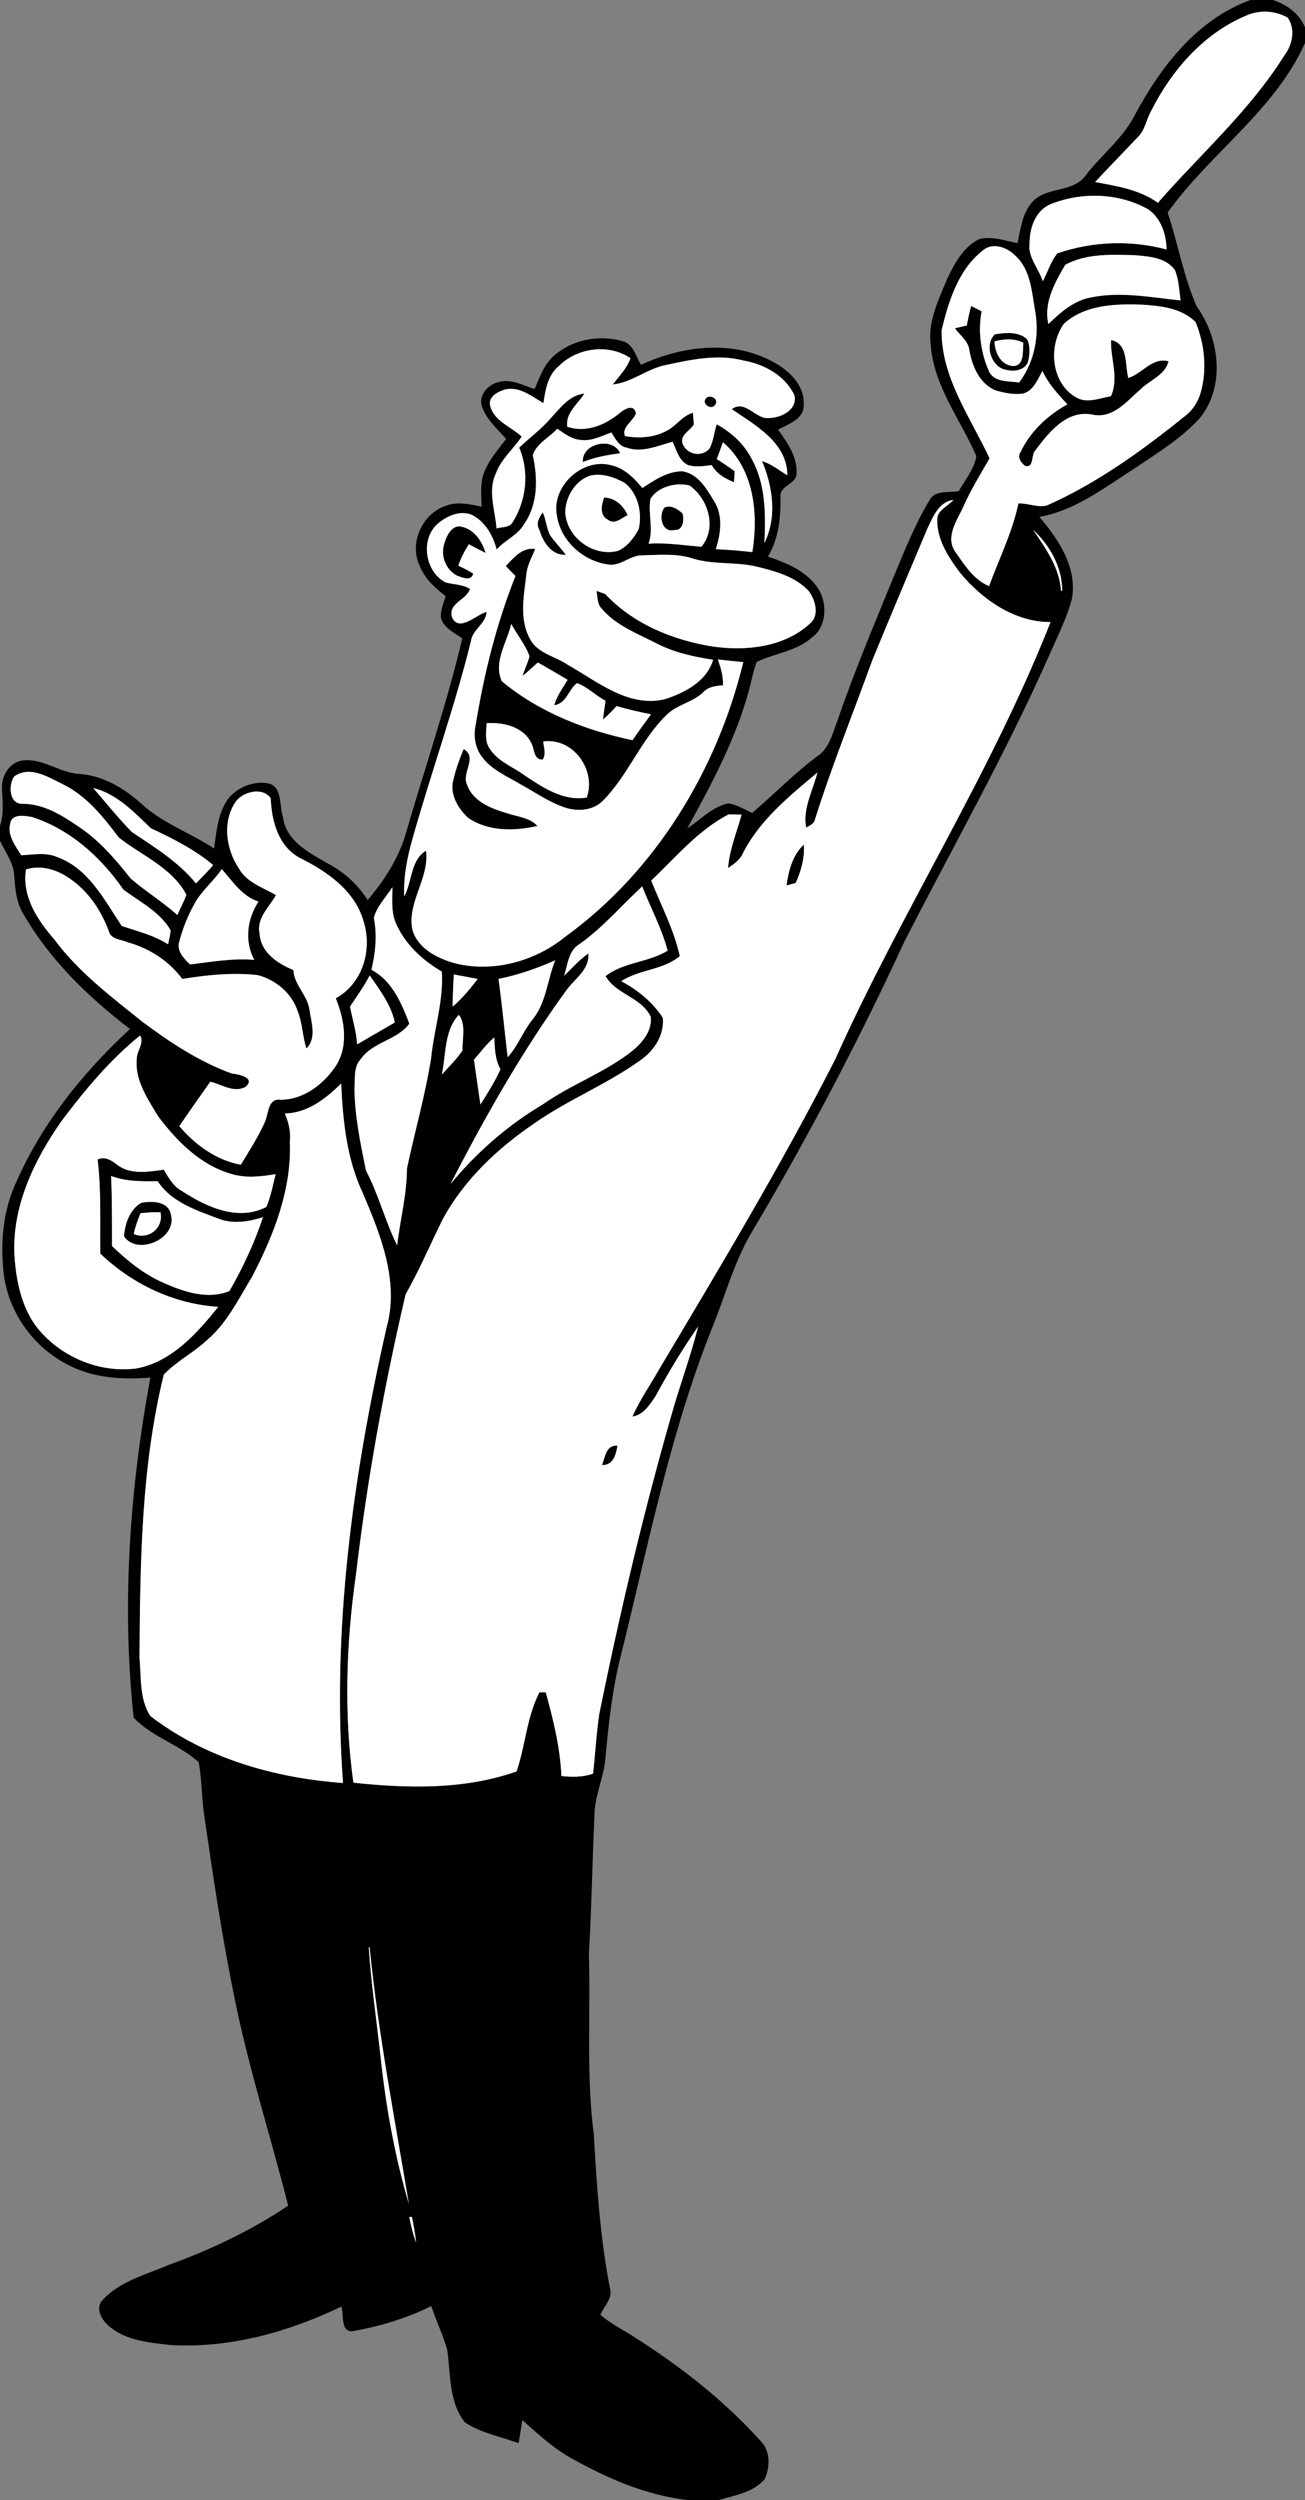 <?xml version="1.0" encoding="UTF-8" ?>
<!DOCTYPE svg PUBLIC "-//W3C//DTD SVG 1.1//EN" "http://www.w3.org/Graphics/SVG/1.1/DTD/svg11.dtd">
<svg width="344pt" height="659pt" viewBox="0 0 344 659" version="1.1" xmlns="http://www.w3.org/2000/svg">
<rect x="0" y="0" width="344" height="659" fill="#808080" stroke="none"/>
<g id="#000000ff">
<path fill="#000000" opacity="1.00" d=" M 329.62 0.00 L 335.51 0.00 C 339.19 1.19 342.48 3.54 344.00 7.21 L 344.00 11.35 C 335.96 29.23 318.95 40.38 307.80 56.02 C 310.50 64.22 311.97 72.83 315.44 80.77 C 321.50 89.12 323.09 101.87 316.24 110.24 C 311.24 115.73 304.80 119.59 298.70 123.71 C 290.93 128.70 283.31 134.59 273.99 136.25 C 279.04 142.19 283.96 149.54 282.58 157.74 C 281.16 163.17 278.53 168.19 276.31 173.32 C 264.94 198.96 251.08 223.38 238.33 248.33 C 226.43 274.13 213.23 299.34 198.75 323.79 C 193.61 332.07 191.20 341.61 187.51 350.55 C 176.58 378.05 170.90 407.18 163.80 435.81 C 161.46 444.80 160.45 454.07 159.60 463.31 C 159.20 468.53 156.71 473.34 156.70 478.63 C 156.12 490.74 155.96 502.87 155.23 514.98 C 155.72 530.90 154.48 546.89 156.54 562.74 C 157.32 576.53 158.24 590.39 160.94 603.96 C 161.12 606.30 159.08 608.08 158.27 610.17 C 160.95 612.45 164.11 614.05 167.06 615.93 C 179.29 623.68 190.83 632.67 200.53 643.46 C 203.12 646.08 203.03 650.34 201.55 653.49 C 198.53 657.01 193.63 657.74 189.42 659.00 L 181.57 659.00 C 170.14 657.80 159.51 653.01 149.62 647.40 C 145.24 644.77 141.49 641.27 137.68 637.91 C 137.37 639.93 137.05 641.96 136.71 644.00 C 131.98 642.22 126.75 641.35 122.53 638.48 C 118.24 633.04 118.84 625.70 117.86 619.23 C 116.72 615.35 114.96 611.69 113.68 607.86 C 107.11 611.11 100.00 613.23 92.79 614.50 C 89.64 614.48 90.72 610.05 89.98 607.99 C 76.06 614.68 60.57 619.01 45.02 618.13 C 39.45 617.48 33.26 617.01 28.81 613.21 C 26.85 611.57 24.91 608.41 27.12 606.16 C 31.60 601.35 38.27 599.64 44.14 597.14 C 55.30 593.07 66.11 588.03 75.96 581.37 C 71.38 563.24 65.63 545.42 61.91 527.08 C 58.64 511.22 56.26 495.20 53.93 479.18 C 53.14 474.31 53.28 469.33 52.37 464.49 C 47.25 459.80 40.01 457.86 35.22 452.72 C 32.05 422.86 34.19 392.59 39.64 363.11 C 32.13 363.70 24.23 363.25 17.50 359.52 C 8.71 354.91 2.31 345.93 1.03 336.06 C 0.08 328.26 0.65 320.10 3.75 312.82 C 10.53 296.81 21.55 282.96 34.26 271.23 C 23.26 262.81 13.06 252.94 6.12 240.84 C 4.32 237.89 4.01 234.39 3.76 231.03 C 3.71 227.50 1.36 224.67 0.00 221.57 L 0.00 217.65 C 1.06 214.51 0.68 211.23 0.52 208.00 C 0.29 204.65 2.43 200.89 5.99 200.45 C 11.33 199.79 15.75 203.77 20.99 204.01 C 27.17 204.42 32.67 207.77 37.20 211.79 C 42.77 217.00 50.15 219.49 56.43 223.66 C 57.10 219.09 57.40 214.13 60.32 210.33 C 62.76 207.46 66.78 205.83 70.53 206.46 C 74.54 207.15 73.55 212.35 74.59 215.32 C 75.33 221.64 81.47 224.78 86.40 227.60 C 90.69 229.85 94.33 233.16 96.92 237.25 C 101.41 231.92 105.29 225.93 107.14 219.14 C 112.07 202.19 117.79 185.47 121.86 168.29 C 119.78 166.73 116.89 165.54 116.22 162.78 C 116.10 160.82 116.93 158.99 117.47 157.15 C 114.75 155.01 112.03 152.62 110.72 149.33 C 107.73 143.42 111.18 135.46 117.41 133.37 C 120.48 132.10 123.83 132.93 126.95 133.55 C 126.90 130.57 126.50 127.46 127.59 124.61 C 128.86 121.25 131.28 118.52 133.42 115.70 C 131.00 112.96 128.04 110.42 126.94 106.82 C 126.27 104.03 128.63 101.50 131.16 100.77 C 134.50 99.69 137.79 101.53 140.91 102.55 C 142.20 99.74 143.18 96.66 145.37 94.39 C 150.18 89.62 157.66 88.07 164.11 89.93 C 166.95 90.67 167.62 93.95 168.97 96.16 C 179.51 91.29 192.35 89.56 203.01 94.98 C 207.57 97.20 212.22 101.32 211.85 106.86 C 211.85 110.59 207.76 111.76 205.10 113.26 C 207.54 116.66 210.23 120.42 209.96 124.82 C 209.94 127.74 205.33 127.95 205.75 131.02 C 205.80 136.44 205.29 141.97 202.42 146.71 C 207.65 148.48 213.32 150.82 216.12 155.92 C 218.08 159.76 217.77 165.34 214.03 168.02 C 209.95 171.71 204.23 172.15 199.48 174.48 C 198.56 176.77 198.16 179.21 197.53 181.59 C 194.05 194.61 187.64 206.56 181.19 218.31 C 184.73 216.06 187.77 212.59 192.03 211.76 C 194.26 212.13 196.24 213.33 198.27 214.28 C 204.04 209.37 209.32 203.89 215.41 199.37 C 218.70 197.22 219.48 193.16 220.83 189.75 C 225.16 177.10 230.35 164.79 235.41 152.43 C 238.31 145.50 241.05 138.46 244.93 132.01 C 246.33 129.05 250.05 129.95 252.71 129.47 C 254.41 126.49 256.82 123.67 257.37 120.20 C 253.19 110.58 246.15 101.80 245.34 90.96 C 244.51 84.82 247.37 79.13 249.63 73.62 C 251.58 69.51 253.93 65.02 258.23 62.97 C 261.58 62.24 264.93 63.45 268.21 64.09 C 269.04 60.34 269.47 56.16 272.16 53.19 C 275.92 49.09 282.94 50.88 286.22 46.19 C 290.39 40.76 296.03 36.47 299.17 30.27 C 305.99 17.53 315.58 5.11 329.62 0.00 M 328.24 4.23 C 317.10 8.98 308.74 18.68 303.40 29.34 C 302.17 31.52 301.85 34.21 300.04 36.04 C 296.26 40.03 292.42 43.95 288.68 47.98 C 294.41 49.06 300.36 49.96 305.22 53.45 C 316.44 40.62 329.45 29.16 338.55 14.62 C 340.68 11.82 341.58 7.66 339.40 4.63 C 335.98 2.73 331.79 2.54 328.24 4.23 M 276.79 53.88 C 272.91 55.62 271.43 60.06 271.40 64.03 C 270.86 67.81 273.82 70.72 274.87 74.14 C 276.20 71.71 276.95 68.94 278.73 66.78 C 287.91 63.61 298.10 63.23 307.50 65.76 C 307.43 61.75 306.10 57.63 302.72 55.21 C 294.90 50.79 285.05 50.53 276.79 53.88 M 259.00 66.09 C 252.60 71.11 250.03 79.46 248.21 87.06 C 248.08 99.49 255.81 109.97 260.85 120.81 C 258.41 125.13 255.74 129.34 253.79 133.92 C 252.13 137.37 249.25 141.51 251.71 145.30 C 254.19 148.79 256.58 152.79 260.72 154.49 C 263.36 147.25 266.88 140.27 268.45 132.69 C 270.96 132.59 273.50 133.87 275.95 133.23 C 289.32 127.31 301.23 118.64 312.56 109.51 C 314.45 108.03 315.78 105.91 316.46 103.61 C 318.23 97.48 317.56 90.76 315.16 84.90 C 311.49 81.22 306.03 80.62 301.08 80.31 C 294.04 80.05 285.86 80.31 280.41 85.39 C 276.33 91.16 277.03 100.77 283.47 104.62 C 286.35 106.51 289.79 104.94 292.84 104.44 C 295.00 99.66 292.71 94.59 292.87 89.64 C 297.53 90.55 296.46 96.19 297.43 99.63 C 301.15 98.44 303.76 94.08 308.04 95.22 C 307.11 98.93 303.10 100.17 300.62 102.64 C 297.03 105.75 293.39 110.45 288.00 109.29 C 281.17 107.94 276.46 114.01 272.85 118.80 C 271.76 120.07 272.60 123.52 270.16 122.78 C 269.16 121.98 268.06 120.46 268.99 119.21 C 271.56 113.75 276.13 109.46 281.38 106.58 C 278.85 103.91 276.35 101.15 274.79 97.78 C 273.50 100.04 272.45 102.99 269.67 103.75 C 267.20 104.09 264.69 103.57 262.32 102.88 C 258.16 101.03 256.22 96.49 255.52 92.25 C 255.20 89.84 253.04 88.38 251.71 86.53 C 252.50 86.34 254.07 85.97 254.85 85.79 C 255.15 84.05 255.55 82.34 256.00 80.64 C 256.69 80.99 258.07 81.71 258.76 82.06 C 257.75 87.51 258.55 93.17 260.84 98.19 C 262.45 100.85 265.98 100.39 268.64 100.83 C 272.68 95.46 274.04 88.49 272.85 81.92 C 271.97 76.90 271.68 71.04 267.63 67.39 C 265.47 65.17 261.58 63.75 259.00 66.09 M 280.80 69.79 C 278.08 74.49 275.05 79.78 276.36 85.42 C 279.53 82.34 283.00 79.25 287.50 78.41 C 295.33 76.78 303.36 78.37 311.20 79.19 C 310.84 76.55 310.74 73.81 309.76 71.29 C 307.41 67.83 302.84 67.61 299.07 67.26 C 292.94 67.11 286.37 66.78 280.80 69.79 M 147.38 96.42 C 144.41 98.81 143.77 102.73 143.25 106.27 C 140.15 104.48 136.93 101.74 133.08 102.68 C 131.21 103.24 128.57 104.62 129.23 107.01 C 130.27 111.05 134.74 112.47 137.52 115.08 C 135.35 118.37 132.10 120.97 130.73 124.77 C 128.50 129.41 130.55 134.47 130.88 139.28 C 132.23 138.88 134.00 139.13 134.97 137.91 C 138.76 132.09 139.61 124.43 136.86 118.01 C 139.59 115.35 142.73 113.12 145.20 110.20 C 147.70 107.52 150.11 104.13 154.06 103.73 C 152.31 106.54 149.03 108.78 149.54 112.49 C 154.38 114.11 159.35 112.13 163.12 109.06 C 164.42 107.94 167.07 106.21 167.65 108.95 C 166.93 111.01 163.75 112.63 164.76 114.96 C 168.41 115.58 172.36 115.37 175.67 113.58 C 178.25 112.32 179.82 109.59 182.66 108.79 C 182.72 109.56 182.84 111.10 182.90 111.87 C 181.95 113.54 179.27 114.58 179.89 116.83 C 180.94 119.85 185.10 120.69 187.10 118.11 C 188.09 116.16 188.22 113.90 188.94 111.84 C 192.76 113.95 196.12 116.99 198.12 120.92 C 201.90 127.70 201.85 135.65 201.49 143.17 C 204.86 136.27 203.74 128.38 200.87 121.54 C 203.36 122.27 205.35 123.98 207.55 125.29 C 207.49 116.59 199.10 112.13 192.90 107.84 C 196.58 105.13 199.31 110.89 203.01 110.16 C 206.13 110.06 210.37 107.82 209.37 104.12 C 206.91 98.96 201.44 95.98 195.99 95.04 C 189.15 93.24 182.11 94.80 175.37 96.25 C 170.48 97.25 166.56 100.82 161.53 101.35 C 163.19 99.11 165.28 97.12 166.19 94.42 C 160.51 90.54 152.22 91.62 147.38 96.42 M 140.44 119.96 C 141.79 126.03 141.86 132.84 138.17 138.14 C 136.48 141.11 133.12 142.34 130.93 144.85 C 129.94 141.12 127.88 137.46 124.32 135.68 C 121.15 134.41 117.61 136.07 115.23 138.19 C 110.75 142.36 112.10 150.71 117.43 153.51 C 119.58 154.10 121.94 154.00 123.88 155.23 C 123.01 158.20 118.04 158.93 119.16 162.72 C 121.05 166.78 125.48 161.99 128.27 161.29 C 128.07 164.49 124.53 165.90 124.14 169.03 C 119.79 186.59 113.66 203.62 108.76 221.01 C 107.35 225.98 106.32 231.09 106.55 236.28 C 108.67 232.38 108.19 226.67 112.30 224.24 C 113.26 231.44 107.30 237.74 108.69 244.97 C 109.98 249.77 114.86 252.38 119.28 253.73 C 129.49 256.57 140.85 253.54 148.97 246.94 C 172.84 229.63 189.02 202.98 195.93 174.53 C 193.69 174.31 191.45 174.08 189.22 173.83 C 190.01 176.02 190.68 178.28 190.58 180.65 C 188.70 180.78 186.77 180.98 185.42 182.43 C 182.59 185.20 178.33 185.71 175.59 188.57 C 168.87 195.14 165.57 204.36 158.97 211.02 C 156.48 213.64 152.36 213.96 149.07 212.91 C 144.83 211.53 141.16 208.91 137.29 206.78 C 133.60 204.56 129.30 202.87 126.82 199.17 C 125.15 196.85 124.81 193.83 125.38 191.09 C 127.57 177.70 130.84 164.44 135.88 151.82 C 135.00 150.96 134.15 150.09 133.34 149.18 C 135.45 147.00 137.65 144.17 141.09 144.71 C 140.18 146.96 138.91 149.12 138.73 151.60 C 138.10 157.13 136.84 163.20 139.68 168.34 C 141.63 172.27 146.38 172.94 149.71 175.26 C 157.46 179.62 165.46 186.43 174.99 184.37 C 180.31 182.73 186.30 179.65 187.98 173.91 C 182.93 173.13 177.88 172.04 173.29 169.71 C 168.14 167.05 162.42 164.96 158.58 160.40 C 157.37 159.16 157.55 157.31 157.23 155.75 C 157.80 155.95 158.94 156.35 159.51 156.55 C 166.90 164.47 177.50 168.80 188.05 170.44 C 196.81 171.64 206.71 170.59 213.49 164.38 C 216.09 162.21 214.94 158.19 213.21 155.83 C 209.74 152.05 204.57 150.62 199.76 149.43 C 193.94 147.96 187.76 149.00 182.05 147.04 C 177.82 145.84 173.37 146.29 169.05 146.39 C 166.16 146.46 163.91 148.92 161.01 148.87 C 154.16 148.28 147.89 142.88 146.81 136.01 C 145.23 128.32 153.37 120.66 160.95 122.58 C 164.48 123.32 167.13 125.94 169.33 128.64 C 172.50 126.56 175.85 124.25 179.81 124.22 C 183.95 124.81 186.17 128.71 188.15 131.95 C 190.67 135.76 190.03 140.64 188.68 144.75 C 191.90 144.89 195.11 145.17 198.32 145.52 C 199.95 135.42 198.81 123.64 190.56 116.56 C 190.04 118.05 189.51 119.54 188.95 121.02 C 190.57 122.02 192.13 123.09 193.66 124.23 C 193.61 124.95 193.53 126.39 193.49 127.11 C 191.14 126.16 188.86 124.87 187.60 122.58 C 185.55 122.88 183.42 123.18 181.39 122.60 C 178.96 121.47 178.34 118.66 177.31 116.44 C 173.40 117.49 169.25 119.44 165.19 118.00 C 163.11 117.65 162.18 115.59 161.18 114.00 C 158.59 114.91 155.99 116.34 153.15 115.97 C 150.75 115.83 148.79 114.32 146.90 113.00 C 144.80 115.33 141.43 116.89 140.44 119.96 M 155.39 125.42 C 151.52 126.85 149.10 130.99 149.00 135.01 C 149.33 141.67 156.43 146.89 162.90 145.20 C 165.36 144.10 167.09 141.80 168.36 139.49 C 169.33 135.18 168.24 130.11 164.65 127.28 C 161.89 125.74 158.56 124.60 155.39 125.42 M 171.48 131.47 C 170.72 135.38 172.39 139.44 170.96 143.31 C 175.64 143.00 180.25 143.73 184.88 144.13 C 189.06 139.18 186.71 131.50 181.78 127.98 C 178.25 127.07 173.48 128.25 171.48 131.47 M 244.41 139.44 C 239.57 150.94 234.70 162.44 229.96 173.99 C 224.89 187.98 219.31 201.80 214.83 215.99 C 214.60 217.20 213.43 217.60 212.49 218.13 C 211.58 213.04 214.27 208.41 215.47 203.63 C 207.92 209.97 199.88 216.47 195.52 225.54 C 194.63 226.93 193.28 227.92 191.91 228.79 C 192.30 223.92 194.20 219.39 195.48 214.73 C 194.63 214.71 192.93 214.67 192.07 214.65 C 184.02 218.85 178.15 225.96 171.66 232.11 C 174.29 238.70 177.65 245.04 179.20 252.01 C 174.75 255.76 168.51 255.49 163.76 258.64 C 168.10 260.93 172.03 264.13 174.72 268.28 C 175.19 272.90 172.30 277.12 168.61 279.62 C 159.88 285.85 149.80 289.87 141.01 296.00 C 131.19 302.65 122.23 311.05 116.59 321.60 C 113.38 328.13 110.51 334.83 106.93 341.16 C 101.23 365.54 96.77 390.21 93.83 415.08 C 91.24 433.22 90.63 451.71 93.16 469.89 C 107.44 471.42 122.45 471.77 136.17 466.92 C 138.51 460.07 138.83 452.59 142.19 446.09 C 142.60 446.09 143.44 446.08 143.86 446.08 C 145.86 453.28 147.66 460.63 147.99 468.13 C 150.79 468.45 153.64 468.46 156.33 467.50 C 156.92 462.26 157.19 456.98 157.97 451.77 C 163.50 424.56 169.88 397.51 177.61 370.83 C 179.72 363.75 182.23 356.79 184.04 349.63 C 179.98 355.50 176.25 361.62 172.87 367.91 C 171.33 370.19 169.67 372.92 166.72 373.40 C 168.65 368.97 171.45 365.00 173.82 360.81 C 189.83 333.92 205.98 307.06 220.19 279.16 C 237.71 240.08 261.21 203.89 276.92 163.97 C 267.40 164.00 258.94 158.05 253.07 150.98 C 250.06 146.95 246.97 142.30 247.07 137.08 C 246.90 134.45 249.90 133.50 251.32 131.76 C 247.40 132.30 245.91 136.33 244.41 139.44 M 272.35 139.66 C 275.62 144.58 279.31 149.56 279.67 155.71 L 280.00 155.72 C 279.97 149.51 276.81 143.82 272.35 139.66 M 132.27 179.55 C 142.10 187.74 154.32 192.50 166.74 195.11 C 168.29 192.78 169.97 190.54 171.61 188.28 C 168.55 187.69 165.51 186.98 162.52 186.12 C 161.41 187.38 160.22 188.57 158.94 189.66 C 159.14 188.00 159.37 186.35 159.62 184.71 C 157.00 183.36 154.84 181.02 152.08 180.07 C 149.81 181.78 149.36 185.47 146.09 185.88 C 146.79 183.42 148.33 181.36 149.63 179.20 C 147.01 177.68 144.44 176.09 141.78 174.63 C 140.41 175.78 139.16 177.08 137.74 178.17 C 138.28 176.41 139.12 174.76 139.58 172.98 C 138.48 169.88 136.28 167.34 134.77 164.45 C 133.65 169.35 129.99 174.52 132.27 179.55 M 128.26 190.61 C 128.21 192.78 127.73 195.17 128.96 197.13 C 131.09 200.70 135.26 202.11 138.46 204.49 C 143.22 207.67 148.65 211.27 154.67 210.22 C 157.23 202.96 151.09 194.36 143.20 195.45 C 143.32 197.04 144.04 198.75 143.04 200.21 C 140.57 200.30 140.96 197.41 140.03 195.84 C 137.95 191.52 132.64 190.35 128.26 190.61 M 3.72 204.68 C 2.18 206.94 2.35 212.09 6.07 211.87 C 11.65 211.89 16.52 215.01 20.97 218.06 C 26.29 221.64 30.49 226.55 34.43 231.55 C 38.37 234.95 42.85 237.69 46.74 241.18 C 47.55 239.41 48.44 237.68 49.15 235.87 C 45.34 228.66 37.36 225.55 31.28 220.73 C 27.17 215.23 22.71 209.67 16.37 206.62 C 12.54 204.76 7.81 201.74 3.72 204.68 M 24.57 207.71 C 27.92 211.59 31.16 215.60 34.72 219.28 C 40.74 223.33 47.03 227.15 51.66 232.86 C 53.18 231.25 54.79 229.73 56.19 228.02 C 51.26 223.87 45.49 221.03 39.72 218.29 C 35.29 214.00 30.80 209.26 24.57 207.71 M 62.22 211.20 C 58.50 216.48 59.55 223.83 63.01 228.98 C 65.08 232.65 69.33 233.92 72.75 235.93 C 70.98 239.12 67.59 241.95 68.42 246.01 C 68.68 251.00 73.14 254.00 77.34 255.68 C 77.52 259.64 81.06 262.27 81.59 266.18 C 82.06 269.54 83.53 273.59 80.78 276.37 C 79.72 273.16 79.74 269.71 78.47 266.57 C 76.95 261.81 72.65 258.23 67.88 257.02 C 61.26 256.31 54.59 256.96 48.05 258.05 C 44.53 253.29 39.40 249.99 33.72 248.40 C 31.94 247.60 29.14 247.67 28.64 245.33 C 26.61 239.92 23.24 234.87 18.40 231.60 C 15.11 229.24 10.84 227.93 6.86 229.16 C 5.72 236.26 9.90 242.56 14.34 247.64 C 20.71 256.24 29.33 262.72 37.59 269.37 C 44.86 274.77 52.55 279.88 61.10 282.96 C 62.96 283.14 67.53 284.14 64.70 286.50 C 61.70 288.17 58.42 285.84 55.45 285.12 C 52.68 289.00 49.95 292.90 47.26 296.83 C 51.46 301.78 56.99 305.81 63.48 307.01 C 65.68 303.32 68.08 299.71 69.81 295.77 C 70.84 293.55 70.52 289.40 74.04 289.88 C 80.19 289.82 85.49 285.65 88.70 280.69 C 91.95 275.31 90.74 268.64 88.51 263.13 C 95.55 259.28 98.18 250.43 95.88 243.00 C 93.63 234.78 86.13 229.62 78.89 226.07 C 73.32 222.96 71.59 216.37 71.37 210.43 C 69.33 207.42 64.24 208.57 62.22 211.20 M 2.69 217.13 C 1.89 220.17 4.08 222.99 5.60 225.44 C 8.79 225.29 12.10 224.56 15.16 225.94 C 23.38 228.95 27.53 237.25 32.09 244.07 C 36.24 245.48 40.57 246.51 44.30 248.91 C 44.56 247.68 44.89 246.45 44.97 245.20 C 42.13 240.30 36.85 237.75 32.49 234.46 C 26.65 225.96 18.42 218.57 8.47 215.37 C 6.50 215.00 3.05 214.39 2.69 217.13 M 58.47 229.10 C 56.27 232.33 53.10 234.81 51.23 238.28 C 49.49 241.40 48.17 244.76 47.25 248.22 C 46.50 250.65 48.50 252.70 50.11 254.22 C 55.72 253.52 61.32 252.53 67.02 253.01 C 64.39 248.06 65.13 242.22 68.15 237.64 C 63.80 236.28 61.35 232.32 58.47 229.10 M 98.55 241.96 C 99.46 246.52 98.98 251.14 97.91 255.63 C 103.30 258.42 105.87 264.44 107.90 269.82 C 104.77 274.15 98.31 274.61 95.15 279.10 C 93.12 281.23 93.65 284.33 93.44 287.01 C 93.52 294.28 95.02 301.46 96.49 308.56 C 99.81 314.88 101.52 321.88 104.69 328.27 C 105.46 321.51 107.27 314.88 107.26 308.04 C 109.33 298.32 112.07 288.74 113.64 278.91 C 114.42 271.26 116.93 263.86 116.47 256.09 C 111.15 253.02 106.48 248.58 104.12 242.82 C 103.12 239.93 103.42 236.82 103.45 233.82 C 101.77 236.48 99.33 238.85 98.55 241.96 M 152.82 248.81 C 149.84 250.52 149.66 254.24 148.72 257.19 C 150.80 255.17 152.71 252.97 155.10 251.31 C 155.44 255.37 151.84 257.77 149.61 260.60 C 137.81 276.79 127.91 294.29 118.76 312.09 C 125.61 303.78 133.80 296.61 143.07 291.11 C 150.65 285.76 159.61 282.67 166.87 276.85 C 169.44 274.66 171.96 271.61 171.53 268.01 C 169.08 262.84 162.37 262.14 159.63 257.29 C 164.44 253.55 170.89 253.72 175.99 250.58 C 174.45 244.69 171.48 239.30 169.29 233.64 C 163.81 238.70 158.94 244.46 152.82 248.81 M 131.41 258.03 C 132.35 264.89 133.00 271.79 133.83 278.66 C 136.43 275.82 137.76 272.12 140.08 269.09 C 143.98 264.62 144.22 258.41 146.35 253.11 C 141.56 255.29 136.57 256.97 131.41 258.03 M 97.45 257.11 C 95.98 260.00 94.04 262.62 92.27 265.33 C 92.88 268.65 93.97 271.88 94.13 275.28 C 97.45 273.35 100.76 271.43 104.08 269.51 C 103.07 264.80 100.13 260.97 97.45 257.11 M 119.61 256.86 C 119.48 259.68 119.34 262.50 119.31 265.33 C 121.83 263.21 123.91 260.65 125.91 258.05 C 123.81 257.63 121.72 257.23 119.61 256.86 M 116.46 283.25 C 118.31 281.16 120.38 279.23 121.91 276.88 C 121.84 273.84 122.89 269.97 120.94 267.49 C 117.02 271.74 117.63 277.97 116.46 283.25 M 16.31 295.37 C 9.02 305.75 3.12 318.00 3.81 331.00 C 4.31 338.34 5.99 346.21 11.29 351.67 C 17.49 358.27 26.97 361.90 35.98 360.70 C 45.27 358.97 51.89 351.46 57.54 344.46 C 45.85 343.75 34.85 338.48 26.44 330.44 C 26.35 322.16 26.71 313.86 25.73 305.62 C 27.71 304.75 29.42 305.85 30.95 307.06 C 34.47 309.73 39.13 308.84 43.18 308.32 C 44.46 310.46 45.71 312.77 48.01 313.96 C 54.40 318.16 62.75 321.98 70.21 318.14 C 71.39 315.37 71.94 312.39 72.66 309.49 C 68.72 310.14 64.59 310.63 60.72 309.36 C 52.71 306.99 46.60 300.77 41.71 294.29 C 38.91 289.66 35.46 284.65 36.06 278.98 C 36.08 276.93 38.09 274.91 36.94 272.94 C 29.03 279.32 22.42 287.26 16.31 295.37 M 124.94 279.30 C 125.49 283.25 126.06 287.20 126.64 291.15 C 128.51 288.12 130.48 285.13 131.91 281.86 C 130.51 279.24 130.39 276.34 130.31 273.44 C 128.26 275.14 126.73 277.34 124.94 279.30 M 75.07 293.50 C 76.12 295.84 76.68 298.38 76.41 300.97 C 76.91 313.51 72.16 325.58 66.45 336.53 C 62.86 342.42 59.80 348.89 54.40 353.38 C 50.89 356.65 46.47 358.85 43.18 362.33 C 37.19 386.70 36.96 412.01 36.77 436.97 C 37.27 442.10 36.69 447.81 39.64 452.33 C 54.15 463.47 72.37 468.67 90.42 469.97 C 87.45 429.64 92.96 389.22 101.89 349.95 C 105.31 337.78 100.32 325.50 95.61 314.42 C 91.38 305.43 90.37 295.38 89.94 285.58 C 85.91 289.59 81.04 293.40 75.07 293.50 M 29.28 309.97 C 29.57 316.12 29.51 322.28 29.53 328.43 C 33.51 332.26 37.85 335.82 42.95 338.07 C 48.38 340.49 54.66 342.66 60.49 340.30 C 64.02 334.09 67.08 327.65 69.31 320.86 C 65.58 322.00 61.41 322.72 57.66 321.25 C 51.77 319.02 45.20 316.92 41.56 311.35 C 37.43 311.41 33.21 311.45 29.28 309.97 M 97.20 513.24 C 97.84 522.88 99.26 532.44 100.31 542.03 C 101.71 555.18 104.04 568.24 107.78 580.93 C 104.04 558.43 99.70 536.00 97.42 513.28 L 97.20 513.24 M 107.87 584.38 C 108.36 586.64 108.87 588.92 109.68 591.10 C 109.47 588.82 109.02 586.58 108.58 584.35 L 107.87 584.38 Z" />
<path fill="#000000" opacity="1.00" d=" M 159.24 131.13 C 162.16 131.22 164.30 133.24 165.45 135.79 C 163.82 136.55 162.11 138.36 160.28 137.03 C 157.98 135.86 158.52 133.11 159.24 131.13 Z" />
<path fill="#000000" opacity="1.00" d=" M 117.15 143.16 C 117.74 141.09 119.32 138.00 121.93 138.90 C 125.08 139.65 127.15 142.80 128.01 145.75 C 126.52 145.02 125.05 144.25 123.60 143.45 C 122.47 145.23 121.48 147.10 120.82 149.11 C 122.16 149.72 123.46 150.40 124.73 151.17 C 124.30 153.38 121.68 152.19 120.37 151.68 C 117.40 150.04 116.06 146.37 117.15 143.16 Z" />
<path fill="#000000" opacity="1.00" d=" M 122.22 197.43 C 126.02 199.66 121.63 203.65 123.10 206.80 C 124.66 211.28 129.54 213.16 133.72 214.37 C 136.43 215.30 139.62 215.48 141.68 217.71 C 135.66 219.10 128.70 219.22 123.41 215.59 C 120.71 213.11 118.39 209.20 119.54 205.43 C 120.17 202.68 121.14 200.03 122.22 197.43 Z" />
<path fill="#000000" opacity="1.00" d=" M 37.23 317.05 C 39.98 316.50 44.44 316.57 45.06 320.17 C 46.76 326.49 36.26 331.10 32.69 325.91 C 32.91 322.55 34.18 318.84 37.23 317.05 M 37.05 319.78 C 36.31 321.55 35.65 323.36 35.26 325.25 C 39.11 326.97 43.20 323.66 42.30 319.54 C 40.54 319.48 38.79 319.59 37.05 319.78 Z" />
</g>
<g id="#ffffffff">
<path fill="#ffffff" opacity="1.00" d=" M 328.24 4.23 C 331.79 2.54 335.98 2.73 339.40 4.63 C 341.58 7.66 340.68 11.82 338.55 14.62 C 329.45 29.16 316.44 40.62 305.22 53.45 C 300.36 49.96 294.41 49.06 288.68 47.98 C 292.42 43.95 296.26 40.03 300.04 36.04 C 301.85 34.21 302.17 31.52 303.40 29.34 C 308.74 18.68 317.10 8.98 328.24 4.23 Z" />
<path fill="#ffffff" opacity="1.00" d=" M 276.79 53.88 C 285.05 50.53 294.90 50.79 302.72 55.21 C 306.10 57.63 307.43 61.75 307.50 65.76 C 298.10 63.23 287.91 63.61 278.73 66.78 C 276.95 68.94 276.20 71.71 274.87 74.14 C 273.82 70.72 270.86 67.81 271.40 64.03 C 271.43 60.06 272.91 55.62 276.79 53.88 Z" />
<path fill="#ffffff" opacity="1.00" d=" M 259.00 66.09 C 261.58 63.75 265.47 65.17 267.63 67.39 C 271.68 71.04 271.97 76.90 272.85 81.92 C 274.04 88.49 272.68 95.46 268.64 100.83 C 265.98 100.39 262.45 100.85 260.84 98.19 C 258.55 93.17 257.75 87.51 258.76 82.06 C 258.07 81.71 256.69 80.99 256.00 80.64 C 255.55 82.34 255.15 84.05 254.85 85.79 C 254.07 85.97 252.50 86.34 251.71 86.53 C 253.04 88.38 255.20 89.84 255.52 92.25 C 256.22 96.49 258.16 101.03 262.32 102.88 C 264.69 103.57 267.20 104.09 269.67 103.75 C 272.45 102.99 273.50 100.04 274.79 97.78 C 276.35 101.15 278.85 103.91 281.38 106.58 C 276.13 109.46 271.56 113.75 268.99 119.21 C 268.06 120.46 269.16 121.98 270.16 122.78 C 272.60 123.52 271.76 120.07 272.85 118.80 C 276.46 114.01 281.17 107.94 288.00 109.29 C 293.39 110.45 297.03 105.75 300.62 102.64 C 303.10 100.17 307.11 98.93 308.04 95.22 C 303.76 94.08 301.15 98.44 297.43 99.63 C 296.46 96.19 297.53 90.55 292.87 89.64 C 292.71 94.59 295.00 99.66 292.84 104.44 C 289.79 104.94 286.35 106.51 283.47 104.62 C 277.03 100.77 276.33 91.16 280.41 85.39 C 285.86 80.31 294.04 80.05 301.08 80.31 C 306.03 80.62 311.49 81.22 315.16 84.90 C 317.56 90.76 318.23 97.48 316.46 103.61 C 315.78 105.91 314.45 108.03 312.56 109.51 C 301.23 118.64 289.32 127.31 275.95 133.23 C 273.50 133.87 270.96 132.59 268.45 132.69 C 266.88 140.27 263.36 147.25 260.72 154.49 C 256.58 152.79 254.19 148.79 251.71 145.30 C 249.25 141.51 252.13 137.37 253.79 133.92 C 255.74 129.34 258.41 125.13 260.85 120.81 C 255.81 109.97 248.08 99.49 248.21 87.06 C 250.03 79.46 252.60 71.11 259.00 66.09 M 262.29 88.13 C 259.31 90.83 261.38 97.09 265.46 97.50 C 267.60 98.05 270.62 97.41 271.09 94.88 C 271.44 93.10 271.57 91.03 270.69 89.39 C 268.42 87.35 265.07 87.70 262.29 88.13 Z" />
<path fill="#ffffff" opacity="1.00" d=" M 280.80 69.79 C 286.37 66.78 292.94 67.11 299.07 67.26 C 302.84 67.61 307.41 67.83 309.76 71.29 C 310.74 73.81 310.84 76.55 311.20 79.19 C 303.36 78.37 295.33 76.78 287.50 78.41 C 283.00 79.25 279.53 82.34 276.36 85.42 C 275.05 79.78 278.08 74.49 280.80 69.79 Z" />
<path fill="#ffffff" opacity="1.00" d=" M 262.13 89.96 C 264.67 89.30 267.35 89.12 269.78 90.33 C 269.56 92.46 270.14 96.51 266.99 96.50 C 263.73 96.25 262.20 92.86 262.13 89.96 Z" />
<path fill="#ffffff" opacity="1.00" d=" M 147.38 96.42 C 152.22 91.62 160.51 90.54 166.19 94.42 C 165.28 97.12 163.19 99.11 161.53 101.35 C 166.56 100.82 170.48 97.25 175.37 96.25 C 182.11 94.80 189.15 93.24 195.99 95.04 C 201.44 95.98 206.91 98.96 209.37 104.12 C 210.37 107.82 206.13 110.06 203.01 110.16 C 199.31 110.89 196.58 105.13 192.90 107.84 C 199.10 112.13 207.49 116.59 207.55 125.29 C 205.35 123.98 203.36 122.27 200.87 121.54 C 203.74 128.38 204.86 136.27 201.49 143.17 C 201.85 135.65 201.90 127.70 198.12 120.92 C 196.12 116.99 192.76 113.95 188.94 111.84 C 188.22 113.90 188.09 116.16 187.10 118.11 C 185.10 120.69 180.94 119.85 179.89 116.83 C 179.27 114.58 181.95 113.54 182.90 111.87 C 182.84 111.10 182.72 109.56 182.66 108.79 C 179.82 109.59 178.25 112.32 175.67 113.58 C 172.36 115.37 168.41 115.58 164.76 114.96 C 163.75 112.63 166.93 111.01 167.65 108.95 C 167.07 106.21 164.42 107.94 163.12 109.06 C 159.35 112.13 154.38 114.11 149.54 112.49 C 149.03 108.78 152.31 106.54 154.06 103.73 C 150.11 104.13 147.70 107.52 145.20 110.20 C 142.73 113.12 139.59 115.35 136.86 118.01 C 139.61 124.43 138.76 132.09 134.97 137.91 C 134.00 139.13 132.23 138.88 130.88 139.28 C 130.55 134.47 128.50 129.41 130.73 124.77 C 132.10 120.97 135.35 118.37 137.52 115.08 C 134.74 112.47 130.27 111.05 129.23 107.01 C 128.57 104.62 131.21 103.24 133.08 102.68 C 136.93 101.74 140.15 104.48 143.25 106.27 C 143.77 102.73 144.41 98.81 147.38 96.42 M 186.05 105.07 C 184.94 106.47 187.51 108.17 188.48 106.73 C 189.65 105.23 187.09 103.76 186.05 105.07 Z" />
<path fill="#ffffff" opacity="1.00" d=" M 140.44 119.96 C 141.43 116.89 144.80 115.33 146.90 113.00 C 148.79 114.32 150.75 115.83 153.15 115.97 C 155.99 116.34 158.59 114.91 161.18 114.00 C 162.18 115.59 163.11 117.65 165.19 118.00 C 169.25 119.44 173.40 117.49 177.31 116.44 C 178.34 118.66 178.96 121.47 181.39 122.60 C 183.42 123.18 185.55 122.88 187.60 122.58 C 188.86 124.87 191.14 126.16 193.49 127.11 C 193.53 126.39 193.61 124.95 193.66 124.23 C 192.13 123.09 190.57 122.02 188.95 121.02 C 189.51 119.54 190.04 118.05 190.56 116.56 C 198.81 123.64 199.95 135.42 198.32 145.52 C 195.11 145.17 191.90 144.89 188.68 144.75 C 190.03 140.64 190.67 135.76 188.15 131.95 C 186.17 128.71 183.95 124.81 179.81 124.22 C 175.85 124.25 172.50 126.56 169.33 128.64 C 167.13 125.94 164.48 123.32 160.95 122.58 C 153.37 120.66 145.23 128.32 146.81 136.01 C 147.89 142.88 154.16 148.28 161.01 148.87 C 163.91 148.92 166.16 146.46 169.05 146.39 C 173.37 146.29 177.82 145.84 182.05 147.04 C 187.76 149.00 193.94 147.96 199.76 149.43 C 204.57 150.62 209.74 152.05 213.21 155.83 C 214.94 158.19 216.09 162.21 213.49 164.38 C 206.71 170.59 196.81 171.64 188.05 170.44 C 177.50 168.80 166.90 164.47 159.51 156.55 C 158.94 156.35 157.80 155.95 157.23 155.75 C 157.55 157.31 157.37 159.16 158.58 160.40 C 162.42 164.96 168.14 167.05 173.29 169.71 C 177.88 172.04 182.93 173.13 187.98 173.91 C 186.30 179.65 180.31 182.73 174.99 184.37 C 165.46 186.43 157.46 179.62 149.71 175.26 C 146.38 172.94 141.63 172.27 139.68 168.34 C 136.84 163.20 138.10 157.13 138.73 151.60 C 138.91 149.12 140.18 146.96 141.09 144.71 C 137.65 144.17 135.45 147.00 133.34 149.18 C 134.15 150.09 135.00 150.96 135.88 151.82 C 130.84 164.44 127.57 177.70 125.38 191.09 C 124.81 193.83 125.15 196.85 126.82 199.17 C 129.30 202.87 133.60 204.56 137.29 206.78 C 141.16 208.91 144.83 211.53 149.07 212.91 C 152.36 213.96 156.48 213.64 158.97 211.02 C 165.57 204.36 168.87 195.14 175.59 188.57 C 178.33 185.71 182.59 185.20 185.42 182.43 C 186.77 180.98 188.70 180.78 190.58 180.65 C 190.68 178.28 190.01 176.02 189.22 173.83 C 191.45 174.08 193.69 174.31 195.93 174.53 C 189.02 202.98 172.84 229.63 148.97 246.94 C 140.85 253.54 129.49 256.57 119.28 253.73 C 114.86 252.38 109.98 249.77 108.69 244.97 C 107.30 237.74 113.26 231.44 112.30 224.24 C 108.19 226.67 108.67 232.38 106.55 236.28 C 106.32 231.09 107.35 225.98 108.76 221.01 C 113.66 203.62 119.79 186.59 124.14 169.03 C 124.53 165.90 128.07 164.49 128.27 161.29 C 125.48 161.99 121.05 166.78 119.16 162.72 C 118.04 158.93 123.01 158.20 123.88 155.23 C 121.94 154.00 119.58 154.10 117.43 153.51 C 112.10 150.71 110.75 142.36 115.23 138.19 C 117.61 136.07 121.15 134.41 124.32 135.68 C 127.88 137.46 129.94 141.12 130.93 144.85 C 133.12 142.34 136.48 141.11 138.17 138.14 C 141.86 132.84 141.79 126.03 140.44 119.96 M 153.67 121.76 C 156.80 120.48 160.11 119.91 163.44 119.44 C 161.49 115.03 153.27 116.90 153.67 121.76 M 142.21 139.69 C 143.18 142.87 145.32 146.37 149.10 146.22 C 147.82 144.42 146.20 142.87 144.96 141.04 C 144.04 139.17 143.92 137.02 143.08 135.11 C 142.07 136.40 141.24 138.13 142.21 139.69 M 117.15 143.16 C 116.06 146.37 117.40 150.04 120.37 151.68 C 121.68 152.19 124.30 153.38 124.73 151.17 C 123.46 150.40 122.16 149.72 120.82 149.11 C 121.48 147.10 122.47 145.23 123.60 143.45 C 125.05 144.25 126.52 145.02 128.01 145.75 C 127.15 142.80 125.08 139.65 121.93 138.90 C 119.32 138.00 117.74 141.09 117.15 143.16 M 122.22 197.43 C 121.14 200.03 120.17 202.68 119.54 205.43 C 118.39 209.20 120.71 213.11 123.41 215.59 C 128.70 219.22 135.66 219.10 141.68 217.71 C 139.62 215.48 136.43 215.30 133.72 214.37 C 129.54 213.16 124.66 211.28 123.10 206.80 C 121.63 203.65 126.02 199.66 122.22 197.43 Z" />
<path fill="#ffffff" opacity="1.00" d=" M 155.39 125.42 C 158.56 124.60 161.89 125.74 164.65 127.28 C 168.24 130.11 169.33 135.18 168.36 139.49 C 167.09 141.80 165.36 144.10 162.90 145.20 C 156.43 146.89 149.33 141.67 149.00 135.01 C 149.10 130.99 151.52 126.85 155.39 125.42 M 159.24 131.13 C 158.52 133.11 157.98 135.86 160.28 137.03 C 162.11 138.36 163.82 136.55 165.45 135.79 C 164.30 133.24 162.16 131.22 159.24 131.13 Z" />
<path fill="#ffffff" opacity="1.00" d=" M 171.48 131.47 C 173.48 128.25 178.25 127.07 181.78 127.98 C 186.71 131.50 189.06 139.18 184.88 144.13 C 180.25 143.73 175.64 143.00 170.96 143.31 C 172.39 139.44 170.72 135.38 171.48 131.47 M 175.12 133.83 C 173.57 135.99 174.45 140.51 177.83 139.68 C 180.12 139.85 180.35 136.95 179.88 135.32 C 178.63 134.22 176.83 133.00 175.12 133.83 Z" />
<path fill="#ffffff" opacity="1.00" d=" M 244.41 139.44 C 245.91 136.33 247.40 132.30 251.32 131.76 C 249.90 133.50 246.90 134.45 247.07 137.08 C 246.97 142.30 250.06 146.95 253.07 150.98 C 258.94 158.05 267.40 164.00 276.92 163.97 C 261.21 203.89 237.71 240.08 220.19 279.16 C 205.98 307.06 189.83 333.92 173.82 360.81 C 171.45 365.00 168.65 368.97 166.72 373.40 C 169.67 372.92 171.33 370.19 172.87 367.91 C 176.25 361.62 179.98 355.50 184.04 349.63 C 182.23 356.79 179.72 363.75 177.61 370.83 C 169.88 397.51 163.50 424.56 157.97 451.77 C 157.19 456.98 156.92 462.26 156.33 467.50 C 153.64 468.46 150.79 468.45 147.99 468.13 C 147.66 460.63 145.86 453.28 143.86 446.08 C 143.44 446.08 142.60 446.09 142.19 446.09 C 138.83 452.59 138.51 460.07 136.17 466.92 C 122.45 471.77 107.44 471.42 93.16 469.89 C 90.63 451.71 91.24 433.22 93.83 415.08 C 96.77 390.21 101.23 365.54 106.93 341.16 C 110.51 334.83 113.38 328.13 116.59 321.60 C 122.23 311.05 131.19 302.65 141.01 296.00 C 149.80 289.87 159.88 285.85 168.61 279.62 C 172.30 277.12 175.19 272.90 174.72 268.28 C 172.03 264.13 168.10 260.93 163.76 258.64 C 168.51 255.49 174.75 255.76 179.20 252.01 C 177.65 245.04 174.29 238.70 171.66 232.11 C 178.15 225.96 184.02 218.85 192.07 214.65 C 192.93 214.67 194.63 214.71 195.48 214.73 C 194.20 219.39 192.30 223.92 191.91 228.79 C 193.28 227.92 194.63 226.93 195.52 225.54 C 199.88 216.47 207.92 209.97 215.47 203.63 C 214.27 208.41 211.58 213.04 212.49 218.13 C 213.43 217.60 214.60 217.20 214.83 215.99 C 219.31 201.80 224.89 187.98 229.96 173.99 C 234.70 162.44 239.57 150.94 244.41 139.44 M 207.35 233.36 C 207.95 233.20 209.14 232.87 209.74 232.71 C 211.12 229.57 212.15 226.14 211.87 222.67 C 208.94 225.41 207.89 229.52 207.35 233.36 M 158.73 386.16 C 161.67 386.17 162.34 383.42 162.74 381.09 C 159.78 380.83 159.52 384.05 158.73 386.16 Z" />
<path fill="#ffffff" opacity="1.00" d=" M 272.35 139.66 C 276.81 143.82 279.97 149.51 280.00 155.72 L 279.67 155.71 C 279.31 149.56 275.62 144.58 272.35 139.66 Z" />
<path fill="#ffffff" opacity="1.00" d=" M 132.27 179.55 C 129.99 174.52 133.65 169.35 134.77 164.45 C 136.28 167.34 138.48 169.88 139.58 172.98 C 139.12 174.76 138.28 176.41 137.74 178.17 C 139.16 177.08 140.41 175.78 141.78 174.63 C 144.44 176.09 147.01 177.68 149.63 179.20 C 148.33 181.36 146.79 183.42 146.09 185.88 C 149.36 185.47 149.81 181.78 152.08 180.07 C 154.84 181.02 157.00 183.36 159.62 184.71 C 159.37 186.35 159.14 188.00 158.94 189.66 C 160.22 188.57 161.41 187.38 162.52 186.12 C 165.51 186.98 168.55 187.69 171.61 188.28 C 169.97 190.54 168.29 192.78 166.74 195.11 C 154.32 192.50 142.10 187.74 132.27 179.55 Z" />
<path fill="#ffffff" opacity="1.00" d=" M 128.26 190.61 C 132.64 190.35 137.95 191.52 140.03 195.84 C 140.96 197.41 140.57 200.30 143.04 200.21 C 144.04 198.75 143.32 197.04 143.20 195.45 C 151.09 194.36 157.23 202.96 154.67 210.22 C 148.65 211.27 143.22 207.67 138.46 204.49 C 135.26 202.11 131.09 200.70 128.96 197.13 C 127.73 195.17 128.21 192.78 128.26 190.61 Z" />
<path fill="#ffffff" opacity="1.00" d=" M 3.72 204.68 C 7.81 201.74 12.54 204.76 16.37 206.62 C 22.71 209.67 27.17 215.23 31.28 220.73 C 37.36 225.55 45.34 228.66 49.15 235.87 C 48.44 237.68 47.55 239.41 46.74 241.18 C 42.85 237.69 38.37 234.95 34.43 231.55 C 30.49 226.55 26.29 221.64 20.97 218.06 C 16.52 215.01 11.65 211.89 6.07 211.87 C 2.35 212.09 2.18 206.94 3.72 204.68 Z" />
<path fill="#ffffff" opacity="1.00" d=" M 24.57 207.71 C 30.80 209.26 35.29 214.00 39.72 218.29 C 45.49 221.03 51.26 223.87 56.19 228.02 C 54.79 229.73 53.18 231.25 51.66 232.86 C 47.03 227.15 40.74 223.33 34.72 219.28 C 31.16 215.60 27.92 211.59 24.57 207.71 Z" />
<path fill="#ffffff" opacity="1.00" d=" M 62.22 211.20 C 64.24 208.57 69.33 207.42 71.37 210.43 C 71.59 216.37 73.32 222.96 78.89 226.07 C 86.13 229.62 93.63 234.78 95.88 243.00 C 98.18 250.43 95.55 259.28 88.51 263.13 C 90.74 268.64 91.95 275.31 88.70 280.69 C 85.49 285.65 80.19 289.82 74.04 289.88 C 70.52 289.40 70.84 293.55 69.81 295.77 C 68.08 299.71 65.68 303.32 63.48 307.01 C 56.99 305.81 51.46 301.78 47.26 296.83 C 49.95 292.90 52.68 289.00 55.45 285.12 C 58.42 285.84 61.70 288.17 64.70 286.50 C 67.53 284.14 62.96 283.14 61.10 282.96 C 52.55 279.88 44.86 274.77 37.59 269.37 C 29.33 262.72 20.71 256.24 14.34 247.64 C 9.90 242.56 5.72 236.26 6.86 229.16 C 10.84 227.93 15.11 229.24 18.40 231.60 C 23.24 234.87 26.61 239.92 28.64 245.33 C 29.14 247.67 31.94 247.60 33.72 248.40 C 39.40 249.99 44.53 253.29 48.05 258.05 C 54.59 256.96 61.26 256.31 67.88 257.02 C 72.65 258.23 76.95 261.81 78.47 266.57 C 79.74 269.71 79.72 273.16 80.78 276.37 C 83.53 273.59 82.06 269.54 81.59 266.18 C 81.06 262.27 77.52 259.64 77.34 255.68 C 73.14 254.00 68.68 251.00 68.42 246.01 C 67.59 241.95 70.98 239.12 72.75 235.93 C 69.33 233.92 65.08 232.65 63.01 228.98 C 59.55 223.83 58.50 216.48 62.22 211.20 Z" />
<path fill="#ffffff" opacity="1.00" d=" M 2.69 217.13 C 3.05 214.39 6.50 215.00 8.47 215.37 C 18.42 218.57 26.65 225.96 32.49 234.46 C 36.85 237.75 42.13 240.30 44.97 245.20 C 44.89 246.45 44.56 247.68 44.30 248.91 C 40.57 246.51 36.24 245.48 32.09 244.07 C 27.53 237.25 23.38 228.95 15.16 225.94 C 12.10 224.56 8.79 225.29 5.60 225.44 C 4.08 222.99 1.89 220.17 2.69 217.13 Z" />
<path fill="#ffffff" opacity="1.00" d=" M 58.47 229.10 C 61.35 232.32 63.80 236.28 68.15 237.64 C 65.13 242.22 64.39 248.06 67.02 253.01 C 61.32 252.53 55.72 253.52 50.11 254.22 C 48.50 252.70 46.50 250.65 47.25 248.22 C 48.17 244.76 49.49 241.40 51.23 238.28 C 53.10 234.81 56.27 232.33 58.47 229.10 Z" />
<path fill="#ffffff" opacity="1.00" d=" M 98.55 241.96 C 99.33 238.85 101.77 236.48 103.45 233.82 C 103.42 236.82 103.12 239.93 104.12 242.82 C 106.48 248.58 111.15 253.02 116.47 256.09 C 116.93 263.86 114.42 271.26 113.64 278.91 C 112.07 288.74 109.33 298.32 107.26 308.04 C 107.27 314.88 105.46 321.51 104.69 328.27 C 101.52 321.88 99.81 314.88 96.49 308.56 C 95.02 301.46 93.52 294.28 93.44 287.01 C 93.65 284.33 93.12 281.23 95.15 279.10 C 98.31 274.61 104.77 274.15 107.90 269.82 C 105.87 264.44 103.30 258.42 97.91 255.63 C 98.98 251.14 99.46 246.52 98.55 241.96 Z" />
<path fill="#ffffff" opacity="1.00" d=" M 152.82 248.81 C 158.94 244.46 163.81 238.70 169.29 233.64 C 171.48 239.30 174.45 244.69 175.99 250.58 C 170.89 253.72 164.44 253.55 159.63 257.29 C 162.37 262.14 169.08 262.84 171.53 268.01 C 171.96 271.61 169.44 274.66 166.87 276.85 C 159.61 282.67 150.65 285.76 143.07 291.11 C 133.80 296.61 125.61 303.78 118.76 312.09 C 127.91 294.29 137.81 276.79 149.61 260.60 C 151.84 257.77 155.44 255.37 155.10 251.31 C 152.71 252.97 150.80 255.17 148.72 257.19 C 149.66 254.24 149.84 250.52 152.82 248.81 Z" />
<path fill="#ffffff" opacity="1.00" d=" M 131.41 258.03 C 136.57 256.97 141.56 255.29 146.35 253.11 C 144.22 258.41 143.98 264.62 140.08 269.09 C 137.76 272.12 136.43 275.82 133.83 278.66 C 133.00 271.79 132.35 264.89 131.41 258.03 Z" />
<path fill="#ffffff" opacity="1.00" d=" M 97.45 257.11 C 100.13 260.97 103.07 264.80 104.08 269.51 C 100.76 271.43 97.45 273.35 94.13 275.28 C 93.97 271.88 92.88 268.65 92.27 265.33 C 94.04 262.62 95.98 260.00 97.45 257.11 Z" />
<path fill="#ffffff" opacity="1.00" d=" M 119.61 256.86 C 121.72 257.23 123.81 257.63 125.91 258.05 C 123.91 260.65 121.83 263.21 119.31 265.33 C 119.34 262.50 119.48 259.68 119.61 256.86 Z" />
<path fill="#ffffff" opacity="1.00" d=" M 116.46 283.25 C 117.63 277.97 117.02 271.74 120.94 267.49 C 122.89 269.97 121.84 273.84 121.91 276.88 C 120.38 279.23 118.31 281.16 116.46 283.25 Z" />
<path fill="#ffffff" opacity="1.00" d=" M 16.31 295.37 C 22.42 287.26 29.03 279.32 36.94 272.94 C 38.09 274.91 36.08 276.93 36.06 278.98 C 35.46 284.65 38.91 289.66 41.71 294.29 C 46.60 300.77 52.71 306.99 60.72 309.36 C 64.59 310.63 68.72 310.14 72.66 309.49 C 71.94 312.39 71.39 315.37 70.21 318.14 C 62.75 321.98 54.40 318.16 48.01 313.96 C 45.71 312.77 44.46 310.46 43.18 308.32 C 39.13 308.84 34.47 309.73 30.95 307.06 C 29.42 305.85 27.71 304.75 25.73 305.62 C 26.71 313.86 26.35 322.16 26.44 330.44 C 34.85 338.48 45.85 343.75 57.54 344.46 C 51.89 351.46 45.27 358.97 35.98 360.70 C 26.97 361.90 17.49 358.27 11.29 351.67 C 5.99 346.21 4.31 338.34 3.81 331.00 C 3.12 318.00 9.02 305.75 16.31 295.37 Z" />
<path fill="#ffffff" opacity="1.00" d=" M 124.94 279.30 C 126.73 277.34 128.26 275.14 130.31 273.44 C 130.39 276.34 130.51 279.24 131.91 281.86 C 130.48 285.13 128.51 288.12 126.64 291.15 C 126.06 287.20 125.49 283.25 124.94 279.30 Z" />
<path fill="#ffffff" opacity="1.00" d=" M 75.07 293.50 C 81.04 293.40 85.91 289.59 89.94 285.58 C 90.37 295.38 91.38 305.43 95.61 314.42 C 100.32 325.50 105.31 337.78 101.89 349.95 C 92.96 389.22 87.45 429.64 90.42 469.97 C 72.37 468.67 54.15 463.47 39.64 452.33 C 36.69 447.81 37.27 442.10 36.77 436.97 C 36.96 412.01 37.19 386.70 43.18 362.33 C 46.47 358.85 50.89 356.65 54.40 353.38 C 59.80 348.89 62.86 342.42 66.45 336.53 C 72.16 325.58 76.91 313.51 76.41 300.97 C 76.68 298.38 76.12 295.84 75.07 293.50 Z" />
<path fill="#ffffff" opacity="1.00" d=" M 29.28 309.97 C 33.21 311.45 37.43 311.41 41.56 311.35 C 45.20 316.92 51.77 319.02 57.66 321.25 C 61.41 322.72 65.58 322.00 69.31 320.86 C 67.08 327.65 64.02 334.09 60.49 340.30 C 54.66 342.66 48.38 340.49 42.95 338.07 C 37.85 335.82 33.51 332.26 29.53 328.43 C 29.51 322.28 29.57 316.12 29.28 309.97 M 37.23 317.05 C 34.18 318.84 32.91 322.55 32.69 325.91 C 36.26 331.10 46.76 326.49 45.06 320.17 C 44.44 316.57 39.98 316.50 37.23 317.05 Z" />
<path fill="#ffffff" opacity="1.00" d=" M 37.05 319.78 C 38.79 319.59 40.54 319.48 42.30 319.54 C 43.20 323.66 39.11 326.97 35.26 325.25 C 35.65 323.36 36.31 321.55 37.05 319.78 Z" />
<path fill="#ffffff" opacity="1.00" d=" M 97.20 513.24 L 97.42 513.28 C 99.70 536.00 104.04 558.43 107.78 580.93 C 104.04 568.24 101.71 555.18 100.31 542.03 C 99.26 532.44 97.84 522.88 97.20 513.24 Z" />
<path fill="#ffffff" opacity="1.00" d=" M 107.87 584.38 L 108.58 584.35 C 109.02 586.58 109.47 588.82 109.68 591.10 C 108.87 588.92 108.36 586.64 107.87 584.38 Z" />
</g>
<g id="#010101ff">
<path fill="#010101" opacity="1.00" d=" M 262.29 88.13 C 265.07 87.70 268.42 87.35 270.69 89.39 C 271.57 91.03 271.44 93.10 271.09 94.88 C 270.62 97.41 267.60 98.05 265.46 97.50 C 261.38 97.09 259.31 90.83 262.29 88.13 M 262.13 89.96 C 262.20 92.86 263.73 96.25 266.99 96.50 C 270.14 96.51 269.56 92.46 269.78 90.33 C 267.35 89.12 264.67 89.30 262.13 89.96 Z" />
<path fill="#010101" opacity="1.00" d=" M 175.12 133.83 C 176.83 133.00 178.63 134.22 179.88 135.32 C 180.35 136.95 180.12 139.85 177.83 139.68 C 174.45 140.51 173.57 135.99 175.12 133.83 Z" />
<path fill="#010101" opacity="1.00" d=" M 207.35 233.36 C 207.89 229.52 208.94 225.41 211.87 222.67 C 212.15 226.14 211.12 229.57 209.74 232.71 C 209.14 232.87 207.95 233.20 207.35 233.36 Z" />
<path fill="#010101" opacity="1.00" d=" M 158.73 386.16 C 159.52 384.05 159.78 380.83 162.74 381.09 C 162.34 383.42 161.67 386.17 158.73 386.16 Z" />
</g>
<g id="#020202ff">
<path fill="#020202" opacity="1.00" d=" M 186.05 105.07 C 187.09 103.76 189.65 105.23 188.48 106.73 C 187.51 108.17 184.94 106.47 186.05 105.07 Z" />
<path fill="#020202" opacity="1.00" d=" M 153.67 121.76 C 153.27 116.90 161.49 115.03 163.44 119.44 C 160.11 119.91 156.80 120.48 153.67 121.76 Z" />
<path fill="#020202" opacity="1.00" d=" M 142.21 139.69 C 141.24 138.13 142.07 136.40 143.08 135.11 C 143.92 137.02 144.04 139.17 144.96 141.04 C 146.20 142.87 147.82 144.42 149.10 146.22 C 145.32 146.37 143.18 142.87 142.21 139.69 Z" />
</g>
</svg>
